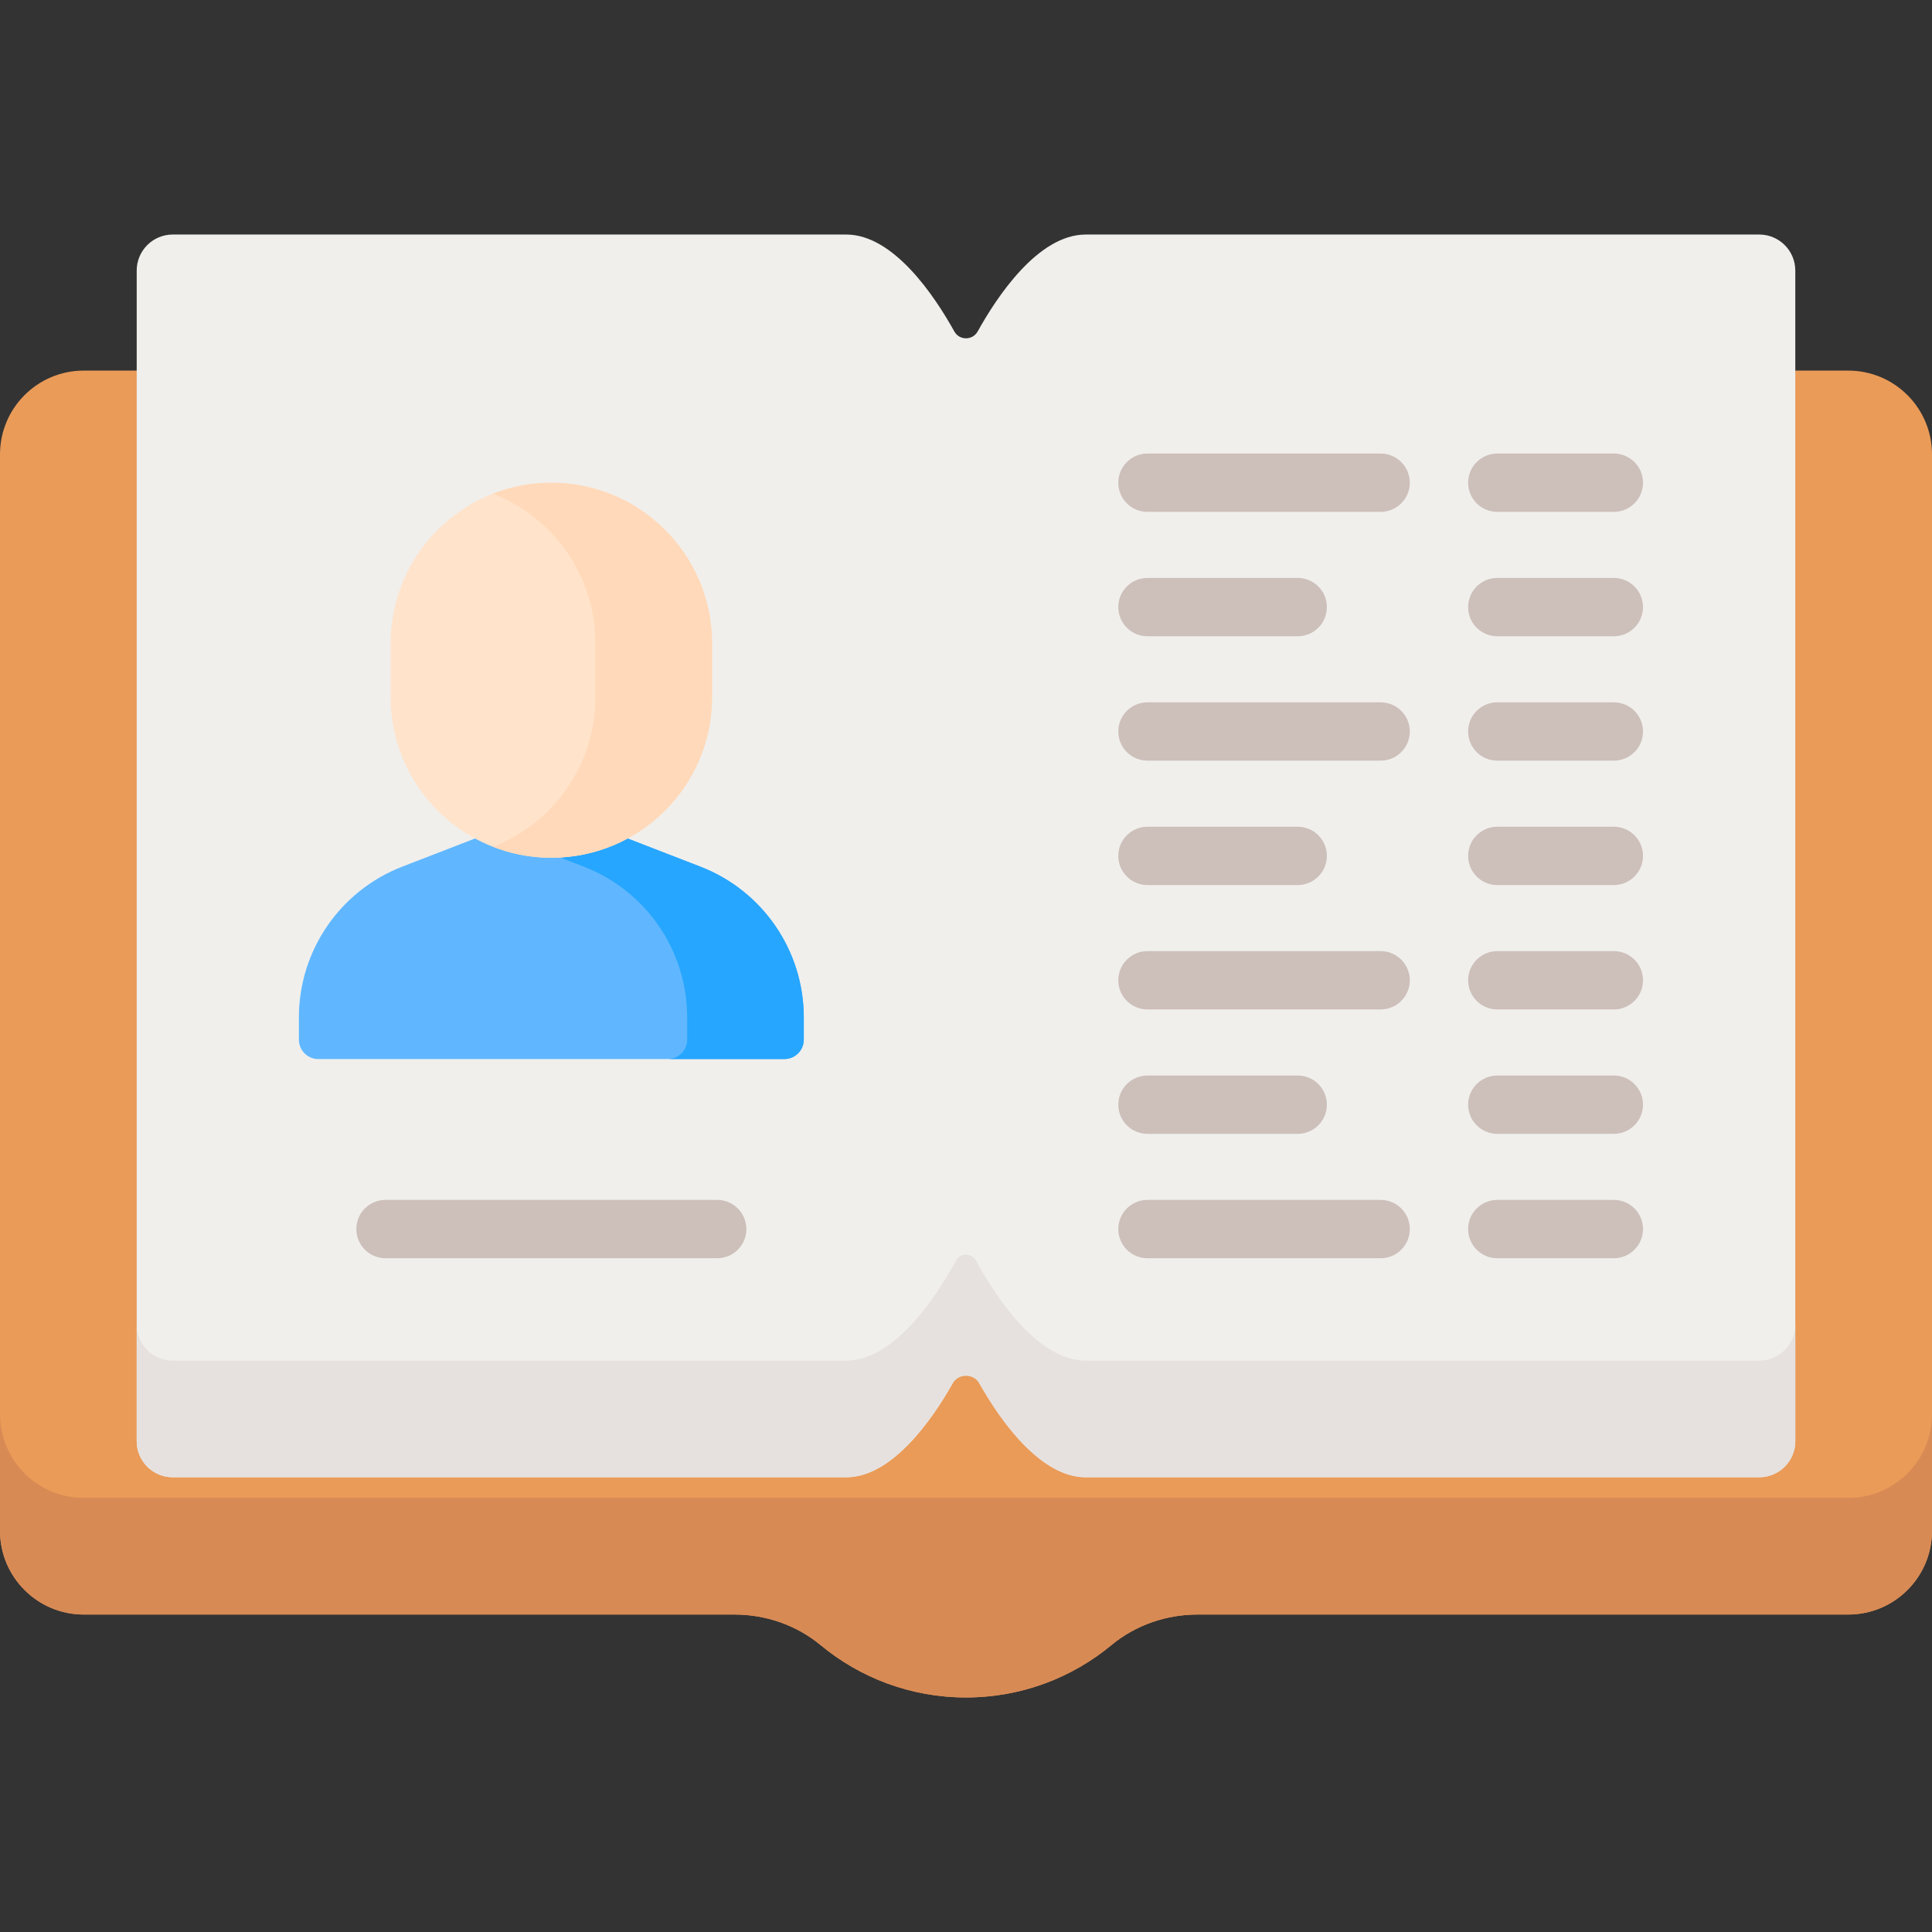 <svg width="100%" height="100%" viewBox="0 0 497 497" xmlns="http://www.w3.org/2000/svg">
	<rect x="0" y="0" width="497" height="497" fill="#333333" stroke="none"/>
	<g>
		<path d="m475.451 95.334h-453.902c-11.901 0-21.549 9.648-21.549 21.549v276.901c0 11.901 9.648 21.55 21.549 21.55h167.37c8.074 0 15.956 2.71 22.173 7.861 10.154 8.414 23.19 13.472 37.408 13.472s27.254-5.058 37.408-13.472c6.217-5.152 14.099-7.861 22.173-7.861h167.37c11.901 0 21.55-9.648 21.55-21.55v-276.901c-.001-11.902-9.649-21.549-21.55-21.549z" fill="#ea9b58" />
		<path d="m452.56 60.333h-173.25c-12.258 0-22.845 15.989-27.806 24.93-1.308 2.356-4.701 2.356-6.009 0-4.962-8.941-15.548-24.93-27.806-24.93h-173.249c-5.121 0-9.273 4.152-9.273 9.273v301.137c0 5.121 4.152 9.273 9.273 9.273h173.25c17.016 0 30.811-30.81 30.811-30.81s13.795 30.81 30.811 30.81h173.25c5.121 0 9.273-4.151 9.273-9.273v-301.137c-.002-5.121-4.153-9.273-9.275-9.273z" fill="#f0efec" />
		<path d="m475.45 385.333h-453.901c-11.901 0-21.549-9.648-21.549-21.549v30c0 11.901 9.648 21.55 21.549 21.55h167.37c8.074 0 15.956 2.71 22.173 7.861 10.154 8.414 23.19 13.472 37.408 13.472s27.254-5.058 37.408-13.472c6.217-5.152 14.099-7.861 22.173-7.861h167.37c11.901 0 21.55-9.648 21.55-21.55v-30c-.001 11.901-9.649 21.549-21.551 21.549z" fill="#d88a55" />
		<path d="m81.892 272.441h119.883c2.762 0 5-2.239 5-5v-5.704c0-17.176-10.559-32.585-26.576-38.786l-38.366-14.851-38.365 14.851c-16.018 6.201-26.576 21.61-26.576 38.786v5.704c0 2.761 2.239 5 5 5z" fill="#60b7ff" />
		<path d="m180.198 222.951-38.365-14.851-15 5.807 23.365 9.044c16.018 6.201 26.576 21.61 26.576 38.786v5.704c0 2.761-2.238 5-5 5h30c2.762 0 5-2.239 5-5v-5.704c.001-17.176-10.558-32.585-26.576-38.786z" fill="#26a6fe" />
		<path d="m452.56 350.016h-173.25c-12.631 0-23.486-16.976-28.243-25.726-1.107-2.037-4.028-2.037-5.135 0-4.757 8.75-15.612 25.726-28.243 25.726h-173.249c-5.121 0-9.273-4.152-9.273-9.273v30c0 5.121 4.152 9.273 9.273 9.273h173.25c11.878 0 22.186-15.012 27.328-24.079 1.531-2.698 5.434-2.698 6.965 0 5.142 9.067 15.45 24.079 27.328 24.079h173.25c5.121 0 9.273-4.151 9.273-9.273v-30c-.001 5.121-4.152 9.273-9.274 9.273z" fill="#e6e1df" />
		<path d="m141.833 124.174c-22.837 0-41.35 18.513-41.35 41.349v13.783c0 22.837 18.513 41.35 41.35 41.35s41.349-18.513 41.349-41.349v-13.784c.001-22.836-18.512-41.349-41.349-41.349z" fill="#ffe3cb" />
		<path d="m141.833 124.174c-5.293 0-10.348 1.005-15 2.818 15.419 6.007 26.349 20.988 26.349 38.532v13.784c0 17.544-10.931 32.524-26.349 38.531 4.652 1.812 9.707 2.818 15 2.818 22.837 0 41.349-18.513 41.349-41.349v-13.784c.001-22.837-18.512-41.35-41.349-41.35z" fill="#ffd9b9" />
		<g fill="#cdbfba">
			<path d="m415.157 131.674h-29.987c-4.142 0-7.5-3.358-7.5-7.5s3.358-7.5 7.5-7.5h29.987c4.143 0 7.5 3.358 7.5 7.5s-3.358 7.5-7.5 7.5z" />
			<path d="m355.167 131.674h-59.991c-4.143 0-7.5-3.358-7.5-7.5s3.357-7.5 7.5-7.5h59.991c4.143 0 7.5 3.358 7.5 7.5s-3.358 7.5-7.5 7.5z" />
			<path d="m415.157 163.674h-29.987c-4.142 0-7.5-3.358-7.5-7.5s3.358-7.5 7.5-7.5h29.987c4.143 0 7.5 3.358 7.5 7.5s-3.358 7.5-7.5 7.5z" />
			<path d="m333.834 163.674h-38.658c-4.143 0-7.5-3.358-7.5-7.5s3.357-7.5 7.5-7.5h38.658c4.143 0 7.5 3.358 7.5 7.5s-3.358 7.5-7.5 7.5z" />
			<path d="m415.157 195.674h-29.987c-4.142 0-7.5-3.358-7.5-7.5s3.358-7.5 7.5-7.5h29.987c4.143 0 7.5 3.358 7.5 7.5s-3.358 7.5-7.5 7.5z" />
			<path d="m355.167 195.674h-59.991c-4.143 0-7.5-3.358-7.5-7.5s3.357-7.5 7.5-7.5h59.991c4.143 0 7.5 3.358 7.5 7.5s-3.358 7.5-7.5 7.5z" />
			<path d="m415.157 227.674h-29.987c-4.142 0-7.5-3.358-7.5-7.5s3.358-7.5 7.5-7.5h29.987c4.143 0 7.5 3.358 7.5 7.5s-3.358 7.5-7.5 7.5z" />
			<path d="m333.834 227.674h-38.658c-4.143 0-7.5-3.358-7.5-7.5s3.357-7.5 7.5-7.5h38.658c4.143 0 7.5 3.358 7.5 7.5s-3.358 7.5-7.5 7.5z" />
			<path d="m415.157 259.674h-29.987c-4.142 0-7.5-3.358-7.5-7.5s3.358-7.5 7.5-7.5h29.987c4.143 0 7.5 3.358 7.5 7.5s-3.358 7.5-7.5 7.5z" />
			<path d="m355.167 259.674h-59.991c-4.143 0-7.5-3.358-7.5-7.5s3.357-7.5 7.5-7.5h59.991c4.143 0 7.5 3.358 7.5 7.5s-3.358 7.5-7.5 7.5z" />
			<path d="m415.157 291.674h-29.987c-4.142 0-7.5-3.358-7.5-7.5s3.358-7.5 7.5-7.5h29.987c4.143 0 7.5 3.358 7.5 7.5s-3.358 7.5-7.5 7.5z" />
			<path d="m333.834 291.674h-38.658c-4.143 0-7.5-3.358-7.5-7.5s3.357-7.5 7.5-7.5h38.658c4.143 0 7.5 3.358 7.5 7.5s-3.358 7.5-7.5 7.5z" />
			<path d="m415.157 323.674h-29.987c-4.142 0-7.5-3.358-7.5-7.5s3.358-7.5 7.5-7.5h29.987c4.143 0 7.5 3.358 7.5 7.5s-3.358 7.5-7.5 7.5z" />
			<path d="m355.167 323.674h-59.991c-4.143 0-7.5-3.358-7.5-7.5s3.357-7.5 7.5-7.5h59.991c4.143 0 7.5 3.358 7.5 7.5s-3.358 7.5-7.5 7.5z" />
			<path d="m184.5 323.674h-85.333c-4.143 0-7.5-3.358-7.5-7.5s3.357-7.5 7.5-7.5h85.333c4.143 0 7.5 3.358 7.5 7.5s-3.358 7.5-7.5 7.5z" />
		</g>
	</g>
</svg>
